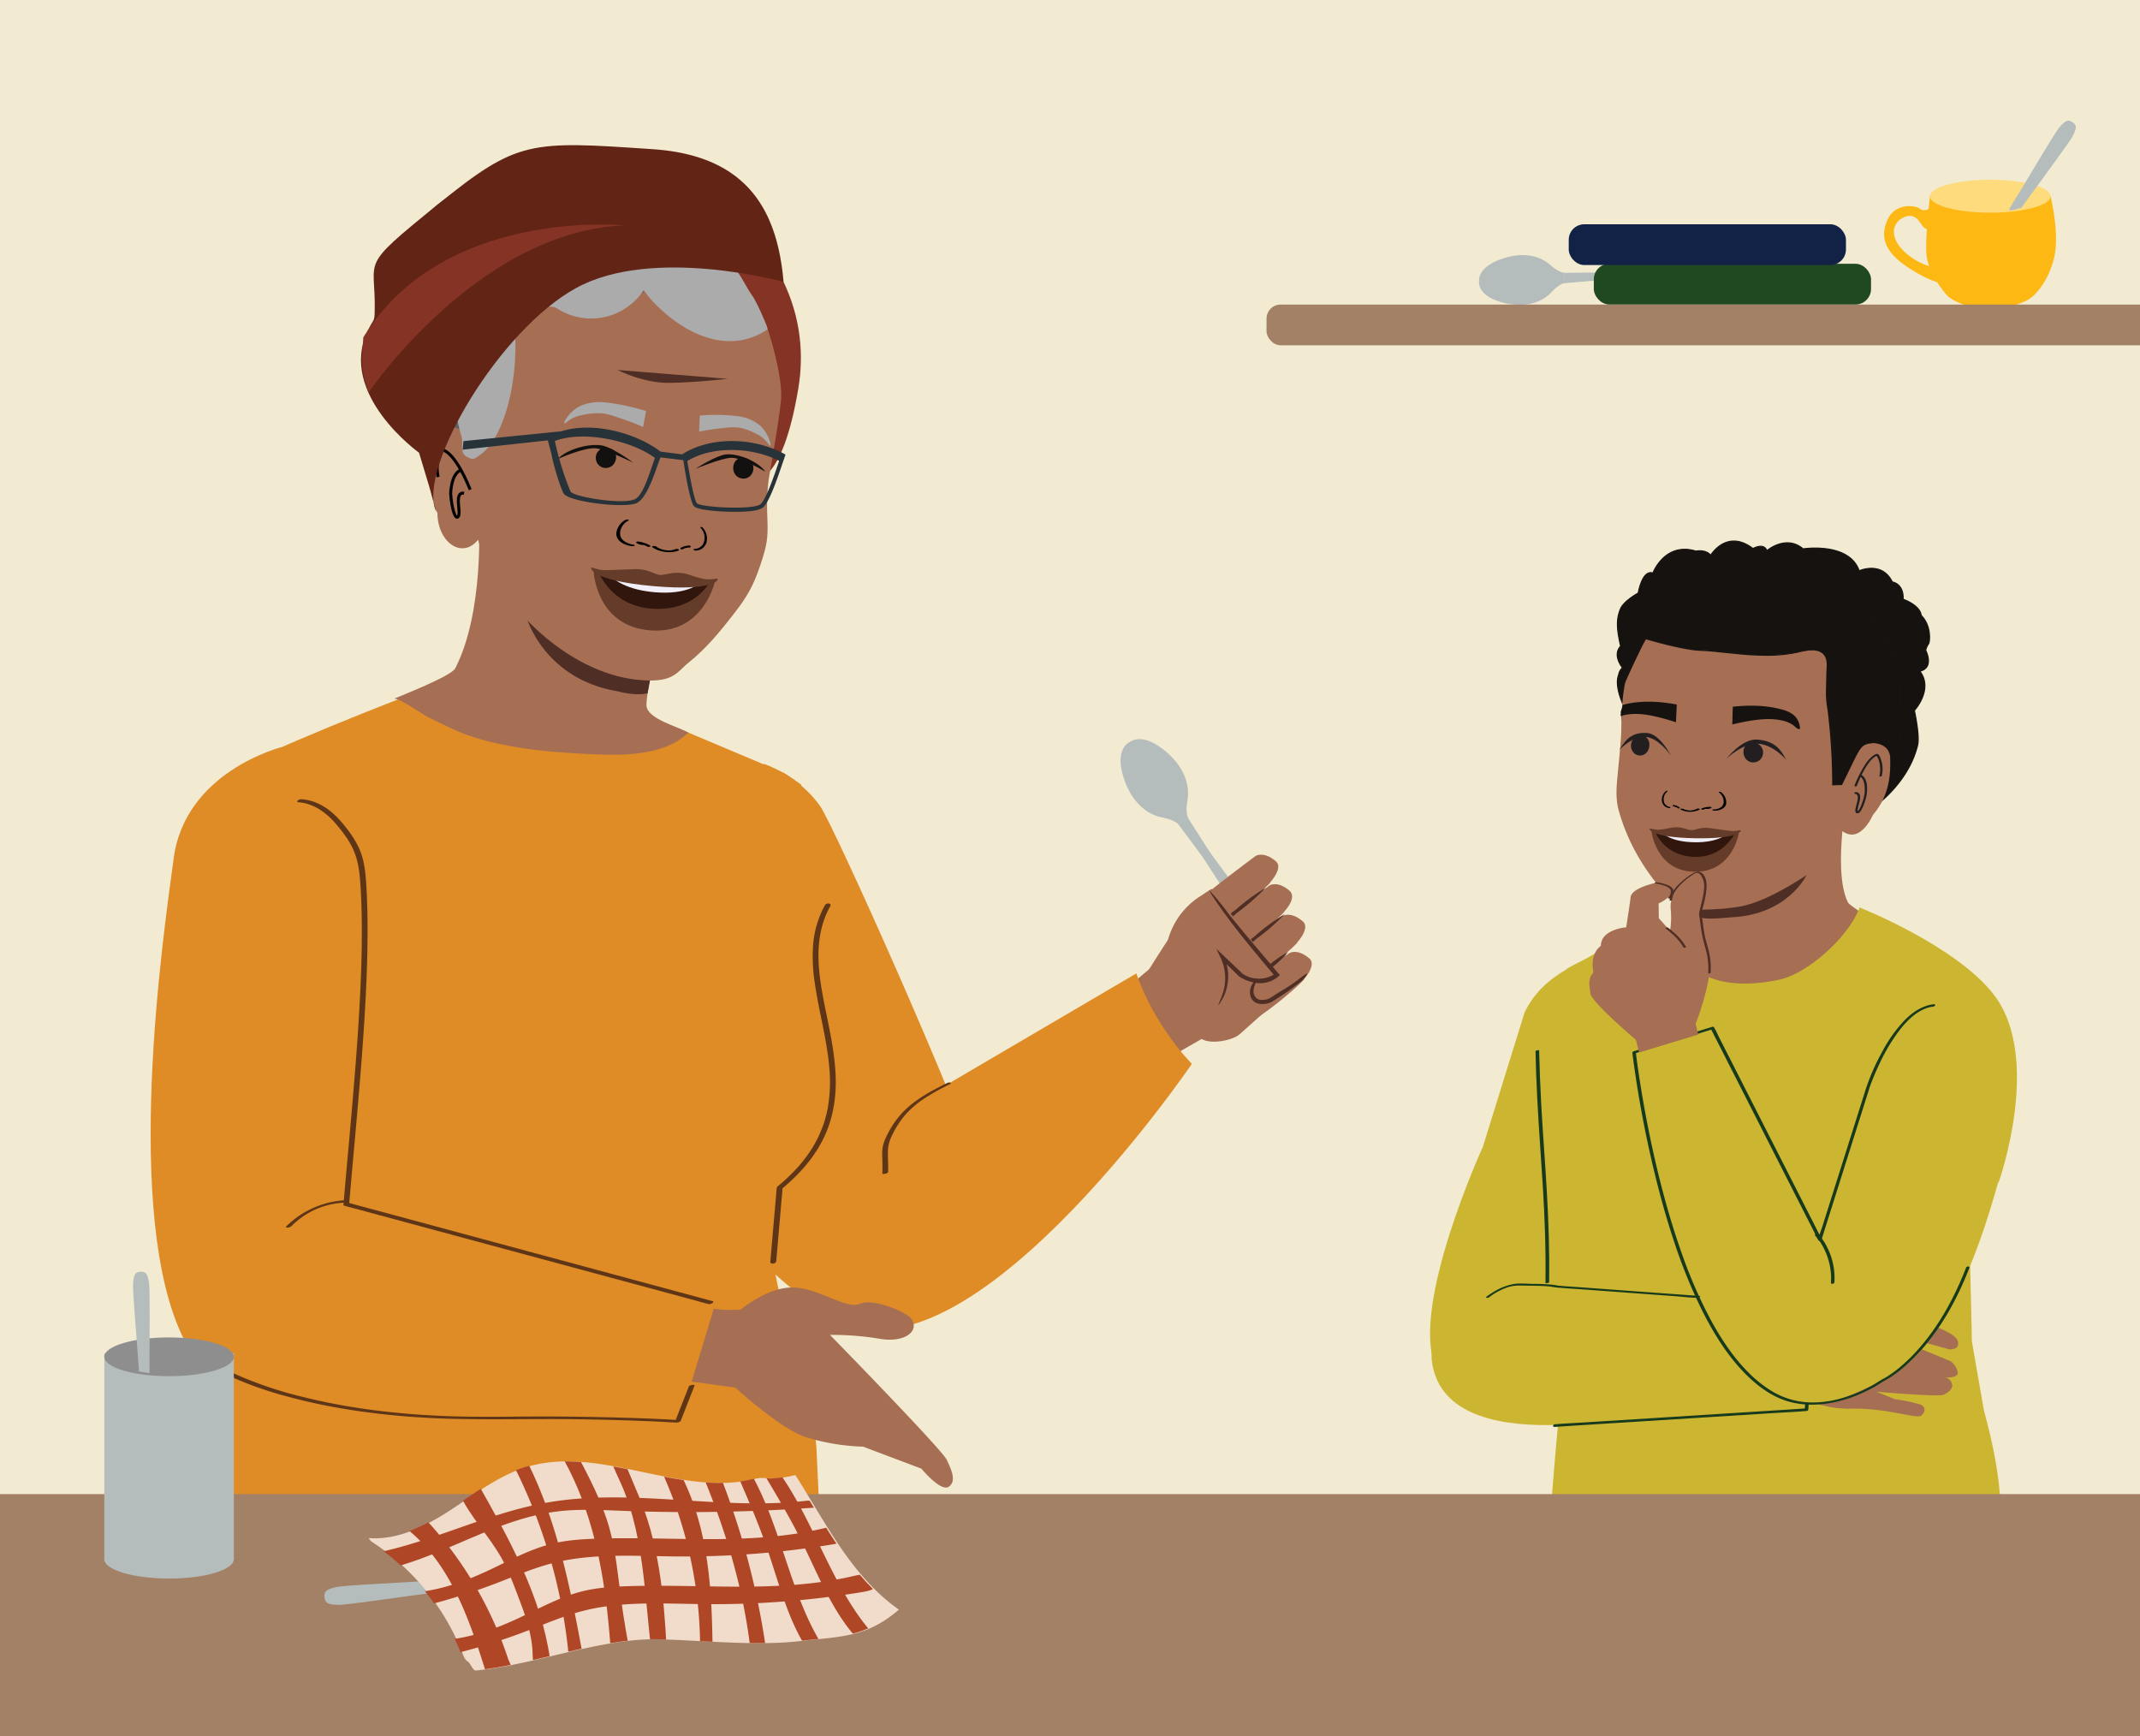 <svg xmlns="http://www.w3.org/2000/svg" xmlns:xlink="http://www.w3.org/1999/xlink" viewBox="0 0 1303.15 1057.31"><defs><style>.cls-1,.cls-19,.cls-28{fill:none;}.cls-2{isolation:isolate;}.cls-3{fill:#f2ebd1;}.cls-4{fill:#b4bdbc;}.cls-5{fill:#a66f54;}.cls-6{fill:#4f2e25;}.cls-7{fill:#a66e53;}.cls-8,.cls-9{fill:#151210;}.cls-8{stroke:#161311;stroke-width:0.65px;}.cls-19,.cls-28,.cls-8{stroke-miterlimit:10;}.cls-10{fill:#161311;}.cls-11{fill:#231f20;}.cls-12{fill:#010101;}.cls-13{fill:#653c29;}.cls-14{fill:#31160e;}.cls-15{fill:#f1eef7;}.cls-16{fill:#ccb631;}.cls-17{fill:#513835;}.cls-18{fill:#745245;}.cls-19{stroke:#a38166;stroke-width:1.11px;}.cls-20{fill:#020e2a;}.cls-21{fill:#183a1c;}.cls-22{fill:#df8c26;}.cls-23{fill:#a38166;}.cls-24{fill:#5e5f5f;}.cls-25{fill:#853324;}.cls-26{fill:#13110f;}.cls-27{fill:#ababab;}.cls-28{stroke:#010101;stroke-width:1.82px;}.cls-29{fill:#273339;}.cls-30{fill:#622515;}.cls-31{fill:#5e3617;}.cls-32{fill:#fdb813;}.cls-33{fill:#fedb7c;}.cls-34{fill:#f1dbca;}.cls-35{clip-path:url(#clip-path);}.cls-36{fill:#cfcfcf;mix-blend-mode:multiply;opacity:0.27;}.cls-37{fill:#af4625;}.cls-38{fill:#204922;}.cls-39{fill:#122146;}.cls-40{fill:#8e8e8e;}</style><clipPath id="clip-path"><path class="cls-1" d="M225,938.53a143.36,143.36,0,0,1,55.8,68.45c.69,1.79,1.46,3.73,3.1,4.73s3.12,5.67,4.94,5.5c35.43-3.31,76.26-19.92,111.83-19,26.18.69,58.93,4.12,84.95,1.16s40.95-2.2,60.86-19.22c-28.47-20-43.94-51.68-62.51-81.12-1.12-1.77,0,0-13,1.2-4,.37-7.72-.85-11.57.15-45.58,11.79-94.52-20.74-139.57-7.09-17.1,5.18-31.52,16.51-46.48,26.27s-32,18.37-49.8,17"/></clipPath></defs><g class="cls-2"><g id="Layer_10" data-name="Layer 10"><polyline class="cls-3" points="1344.37 1070.12 1344.37 -18.58 -26.21 -18.58 -26.21 1070.12"/><path class="cls-4" d="M684,472.85c-5-16.41,3-20.5,3.53-20.74s7.08-6.42,20.65,4.08c14,10.83,16.38,23.13,14.91,31.11s.56,10.94.56,10.94l-2.91,2,0,0-2.91,2s-2-2.95-10-4.42S689.16,489.79,684,472.85Z"/><path class="cls-4" d="M730.81,519.76c-7.25-9.82-13.08-17.58-13.08-17.58l2.89-2,0,0,2.89-2s5.18,8.21,11.78,18.49S786,583.82,789,589.6s3.17,7.68.09,9.82h0l0,0h0c-3.1,2.11-4.84,1.26-9.14-3.59S738.07,529.59,730.81,519.76Z"/><path class="cls-5" d="M731,632l-31.52-41.32s25.37-41,30.67-43.47L797.21,592l-42.36,37.82C750.2,633.92,735.41,636.39,731,632Z"/><path class="cls-5" d="M794.14,596.17a3.69,3.69,0,0,1-.95,1.25c-5.15,5.52-30.33,26.63-34,24.5s-9.49-12.5-6.73-15.94S785,580.44,785,580.44s5-3.19,12.41,3.29C801.82,587.67,794.14,596.17,794.14,596.17Z"/><path class="cls-5" d="M790.21,573.55a4,4,0,0,1-.94,1.25c-5.16,5.52-30.33,26.64-34,24.5s-9.55-12.52-6.73-15.94S781,557.82,781,557.82s4.92-3.21,12.37,3.28C797.94,565.08,790.21,573.55,790.21,573.55Z"/><path class="cls-5" d="M782.11,555a3.9,3.9,0,0,1-1,1.25c-5.15,5.52-30.3,26.59-34,24.5s-9.48-12.55-6.72-16S773,539.21,773,539.21s4.91-3.2,12.37,3.28C790,546.9,782.11,555,782.11,555Z"/><path class="cls-5" d="M773.72,537a3.85,3.85,0,0,1-.94,1.25c-5.16,5.51-30.33,26.63-34,24.49s-9.48-12.55-6.73-15.94,32.52-25.54,32.52-25.54,4.92-3.21,12.39,3.23C781.52,528.49,773.72,537,773.72,537Z"/><path class="cls-6" d="M763.72,597.22a14.15,14.15,0,0,0,.12-2.06,61.81,61.81,0,0,1,7.4-6.1,63.76,63.76,0,0,1,13.1-9.32,61.16,61.16,0,0,1-11.64,10.74A64,64,0,0,1,763.72,597.22Z"/><path class="cls-6" d="M746.86,585a120.44,120.44,0,0,0,18.38-13.44,122.19,122.19,0,0,0,17.16-15,125.39,125.39,0,0,0-18.47,13.69A132.84,132.84,0,0,0,746.86,585Z"/><path class="cls-6" d="M735.24,569.08a130.71,130.71,0,0,0,18.4-13.49,132.76,132.76,0,0,0,17.17-15.05,122.86,122.86,0,0,0-18.4,13.5A117,117,0,0,0,735.24,569.08Z"/><path class="cls-5" d="M704.79,601l5.91-26.5a45.85,45.85,0,0,1,19.43-28.26l7.59-5,39.82,51.18S756.45,603.2,748.1,587l-.22,25.17Z"/><path class="cls-6" d="M741.82,611.85a81.07,81.07,0,0,0,3-7.65,29.24,29.24,0,0,0-1.51-20.93l-2.63-5.52,4.44,4.22,11.4,10.79-.24-.09a17.71,17.71,0,0,0,19,1,10.27,10.27,0,0,0,1.23-1l-.06,1.83c-11.82-14-22.34-26.73-29.38-36.4-3.67-4.88-6.27-8.76-8.13-11.57a19.83,19.83,0,0,1-2.54-4.48,182.08,182.08,0,0,1,12.14,14.89c7.5,9.36,18.11,21.85,30,35.86l.8.93-.9.88a14.06,14.06,0,0,1-1.62,1.26,17.5,17.5,0,0,1-11.5,2.72,25.13,25.13,0,0,1-10.3-3.69l-.25-.09L743.5,583.72l1.8-1.3a29.38,29.38,0,0,1,.74,22.31,24,24,0,0,1-2.88,5.58C742.7,611.19,742.06,612,741.82,611.85Z"/><path class="cls-6" d="M765.6,596.51c.48.2-1.92,2.44-2.24,6.79a5.21,5.21,0,0,0,3.15,5.34,10,10,0,0,0,8.35-1.85c5.93-3.81,11.57-7,15-9.72s6-4.51,6.27-4.23a16,16,0,0,1-5.06,5.72,143.93,143.93,0,0,1-15,10.46,12,12,0,0,1-10.66,1.88,6.58,6.58,0,0,1-3.67-3.58,7.75,7.75,0,0,1-.49-4.28,10.35,10.35,0,0,1,2.44-5.31C764.87,596.79,765.47,596.41,765.6,596.51Z"/><polygon class="cls-5" points="742.46 626.49 716.52 641.4 685.69 602.06 713.38 578.73 742.46 626.49"/><path class="cls-4" d="M914.71,184.15c-14.77-4-14.1-11.94-14.05-12.43s-1.52-8.38,12.8-13.72c14.79-5.51,25.23-1.52,30.58,3.34s8.55,4.72,8.55,4.72l.15,3.15v0l.15,3.15s-3.2.15-8.07,5.51S930,188.23,914.71,184.15Z"/><path class="cls-4" d="M972.25,170.78c-10.85.87-19.47,1.63-19.47,1.63l-.15-3.12v0l-.15-3.13s8.65-.06,19.54-.22,74.69-6.75,80.48-6.32,7.31,1.2,7.49,4.54h0v0h0c.14,3.34-1.32,4.26-7,5.24S983.11,169.91,972.25,170.78Z"/></g><g id="Layer_11" data-name="Layer 11"><path class="cls-7" d="M1130.06,456.06s-16.56,70-4.77,93.43c2,4,55.77,35.15,55.77,35.15l-139,35.67-58.53-35.67s51.66-20.95,53.14-26,.52-39.5.52-39.5"/><path class="cls-8" d="M986.86,393.5h0c-2.2-10-2.93-16.13,0-22.89,2.1-4.78,10.72-9.49,10.72-9.49s2.43-14.46,8.94-12.18c0,0,7.22-19.13,26.21-13.36,0,0,5.9-1.24,9,2.52,0,0,9.71-16.32,25.75-4.07,0,0,6.53-3.83,8.47,1.3,0,0,11.51-10,22.08-1.11,0,0,28-4.33,34.11,13.36,0,0,13.76-6.27,20.19,6.8,0,0,7,.85,6.59,10.52,0,0,10.29,3.49,11,9.87,0,0,5.8,5,5,15.11-.24,2.89-1.17,2.08-2.27,6,5.27,11.78-3.56,12.8-3.56,12.8,8.48,11.08-3.31,23.95-3.31,23.95s3.31,15.25,2,20.94c-5.58,23.66-26.91,38.06-26.91,38.06s5.88-50.45,7.17-62.81-7.94-34.38-11.09-39.19-27.53,2.63-64.33,1.21-43.93-8.29-48.35-7.29c-9.2,2.08-18.14,34-18.27,43.76s-3.86,28-3.86,28-19.21-9.1-13.31-25.26c0,0-6-12-3.17-19.06A7.27,7.27,0,0,1,988,406.6S981.64,399.05,986.86,393.5Z"/><path class="cls-7" d="M1104.74,522c-15.19,16.37-37.62,27.13-58.49,31-20.47,3.77-27.2-3.13-30-6.19C1001,529.92,991.18,513,985.7,493.47c-1.48-5.28-1.54-11-1.08-16.76.7-8.7,2.67-25.37,2.7-33.69.08-21.21,2.8-40.39,14.81-58,25-36.64,83-34.78,104.28-24.15,24.91,12.44,35.79,36.94,36.84,62.79a69.75,69.75,0,0,1-2.91,23.54,75.66,75.66,0,0,0-9.53,12.61"/><path class="cls-9" d="M1002.06,388.61s-1.72,1.5-13.23,27.1c2.86-8.16,4.54-20.46,11.72-31.79,25.06-39.56,101.27-32.66,122.57-21.21,24.89,13.4,33.71,39.44,34.74,67.33.42,11.33.76,18.56-2.79,27.87-.16.12-2.18,2.17-2.18,2.17s-22.85,3.93-30.64,17.6l-5.55.19s.09-27.37-3.88-53.38c0,0,.21-14.21.49-18.48.86-13.14-11-10.62-19.2-8.69-5.11,1.19-16.12,1.78-21.36,1.57-13.38-.54-30.27-2.89-36.55-3C1027.37,395.83,1002.06,388.61,1002.06,388.61Z"/><path class="cls-10" d="M1001.23,388.71a7.48,7.48,0,0,0-1.3,2c-2.08,3.71-3.89,7.58-5.71,11.42-2.15,4.55-4.23,9.14-6.3,13.73l1.83-.35c1.73-5,2.84-10.22,4.41-15.29a67.19,67.19,0,0,1,7.74-17.19,53.84,53.84,0,0,1,17.26-16.25c14.43-8.71,31.74-11.89,48.37-12.55,14.9-.58,30.3.65,44.66,4.85a54.81,54.81,0,0,1,18,9A61.65,61.65,0,0,1,1148.87,392a95.2,95.2,0,0,1,7.53,30.2c.56,5.82.77,11.69.78,17.53a51.36,51.36,0,0,1-2.34,16.48,7,7,0,0,1-.72,1.93,6.34,6.34,0,0,1-.69.68l-1.38,1.38,1-.39a62.74,62.74,0,0,0-8.81,2.31,53.54,53.54,0,0,0-15.85,8,26.88,26.88,0,0,0-7.07,7.8l1.52-.52-5.55.19.32.1a374.43,374.43,0,0,0-2-38.62q-.4-4-.9-7.93c-.29-2.26-.84-4.58-1-6.85-.09-1.88.06-3.8.1-5.68.06-3.13.13-6.26.23-9.39.1-2.82.56-5.79-.33-8.53-1.74-5.39-7.86-5.57-12.58-4.95-2.84.37-5.58,1.15-8.38,1.65a86.46,86.46,0,0,1-11.58,1.12c-8.44.4-16.86-.41-25.26-1.22-6.75-.65-13.48-1.24-20.25-1.68-6-.39-11.91-1.91-17.69-3.3-4.82-1.15-9.62-2.41-14.4-3.74l-.78-.22c-.4-.12-2,.54-1.54.67,9.55,2.72,19.29,5.36,29.12,6.83a67.87,67.87,0,0,0,6.82.55c3.48.18,6.94.56,10.4.9,8.6.85,17.26,1.92,25.91,2a88.91,88.91,0,0,0,21.1-1.82c4.6-1.07,11.49-3,15.44.7,2.27,2.11,2.45,5.46,2.28,8.34s-.21,5.53-.28,8.29-.12,5.6-.16,8.4a64.82,64.82,0,0,0,1,9.09,381.21,381.21,0,0,1,2.84,45.06v.79c0,.09.29.09.32.09l5-.17a3.08,3.08,0,0,0,2-.5,9.19,9.19,0,0,0,1-1.54c.38-.56.8-1.11,1.23-1.64,3.55-4.31,8.48-7.35,13.52-9.61a65.36,65.36,0,0,1,11.72-3.93c.7-.16,1.4-.28,2.1-.44a2.73,2.73,0,0,0,1.57-.93,7.79,7.79,0,0,0,1.88-2.1c2.66-6.28,3-13.42,2.89-20.14a169.25,169.25,0,0,0-1.46-21.34c-1.83-12.68-5.82-25.29-13.37-35.78-6.22-8.64-14.93-16-24.93-19.81a102.21,102.21,0,0,0-23.35-5.47,159.23,159.23,0,0,0-30.32-1.08,125,125,0,0,0-31,5.55c-9.51,3.08-18.71,7.67-26.16,14.41a51.25,51.25,0,0,0-9.77,12c-3.91,6.67-6.19,14-8.2,21.46-.79,2.93-1.55,5.88-2.55,8.75-.09.27,1.64.06,1.83-.35,3-6.79,6.12-13.56,9.44-20.22a59.57,59.57,0,0,1,3.43-6.4c.08-.11.43-.53.28-.4.31-.28-.29-.24-.43-.24A2.16,2.16,0,0,0,1001.23,388.71Z"/><path class="cls-7" d="M1118.05,502.33c13.13,16.11,22.39-6,22.39-6,10.6-12.3,10.81-25.6,10.59-34.7s-10.23-9.13-10.23-9.13c-8.51.79-7.33,1.81-19.25,25.79"/><path class="cls-11" d="M1130.71,478.48c2-4.93,4.26-9.94,7.51-14.19a13.17,13.17,0,0,1,4.4-4c.25-.11,0,0,.17-.06l.24-.07c.19-.11-.14,0,0,0l-.59-.22a8.8,8.8,0,0,1,1.64,3,18.26,18.26,0,0,1,.41,9.48c-.14.73,1.3.57,1.43-.09a18,18,0,0,0-1-11.16c-.4-.84-1-2.31-2.09-2.09a6.22,6.22,0,0,0-2.36,1.2,20.45,20.45,0,0,0-4.35,4.79,68.14,68.14,0,0,0-6.77,13.22c-.31.76,1.1.8,1.35.19Z"/><path class="cls-11" d="M1129.55,483.38c5,.4-2.67,12,1.61,11.84,1.09,0,1.81-1.13,2.3-2a27.41,27.41,0,0,0,2.31-5.64,22,22,0,0,0,1.2-7.17c0-3-.51-6.79-3.35-8.45-.51-.3-1.75.4-1.09.79,2.39,1.4,2.89,4.61,3,7.14a18.09,18.09,0,0,1-.47,5.34,41,41,0,0,1-2.11,6.19,14,14,0,0,1-1.06,2c-.14.21-.34.39-.47.6,0,0-.18.14-.19.17s.23,0,.24-.05-.19-.36-.21-.45a1.76,1.76,0,0,1,0-.61,7.75,7.75,0,0,1,.25-1.66c.28-1.24.66-2.46.93-3.7.52-2.29.67-5.15-2.34-5.39-.67-.05-1.45.92-.5,1Z"/><path class="cls-11" d="M1065,452.34c2.53-1.12,5.33.15,6.85,1.67a6.27,6.27,0,0,1,1.68,3,6.37,6.37,0,0,1-1.86,5.72,5.94,5.94,0,0,1-6.88.78c-2.91-1.58-3.66-5.24-2.76-7.82a5.86,5.86,0,0,1,3-3.36"/><path class="cls-11" d="M1051.36,462s9.35-12.19,18.48-11.64c12.86.78,15.43,8.45,18,12.5,0,0-7.79-9.63-17.74-10C1061.06,452.52,1051.36,462,1051.36,462Z"/><path class="cls-11" d="M1001.9,448.5c-2.21-1.42-4.95-.48-6.53.84a6.3,6.3,0,0,0-1.91,2.79,6.73,6.73,0,0,0,1.07,5.9,5.29,5.29,0,0,0,6.28,1.59c2.88-1.23,4-4.77,3.46-7.44a5.83,5.83,0,0,0-2.37-3.68"/><path class="cls-11" d="M1017.44,460s-6.66-13.18-14.56-13.67c-11.11-.69-14.17,6.63-16.81,10.36,0,0,7.75-8.68,16.32-7.9C1010.17,449.46,1017.44,460,1017.44,460Z"/><path class="cls-12" d="M1025,492.57a9.21,9.21,0,0,0,8.45-.12c.54-.3,2.3.1,1.53.53a12.94,12.94,0,0,1-11.48,0c-.3-.17-.24-.4.15-.51a2,2,0,0,1,1.35.13"/><path class="cls-12" d="M1036.08,492.35a14.89,14.89,0,0,1,5.25-1.05,1.19,1.19,0,0,1,.79.3c.14.14.17.32,0,.42a5.66,5.66,0,0,1-2.88.52,1.09,1.09,0,0,1-.86-.39c-.15-.25.15-.39.39-.38a4.38,4.38,0,0,0,2.32-.42l.76.72a13.4,13.4,0,0,0-4.7.95,1.12,1.12,0,0,1-.94-.15c-.19-.12-.38-.4-.09-.52"/><path class="cls-12" d="M1043.19,492.92c2.1.05,4.61-.74,5.71-2.28,1.67-2.31.4-6.4-2.14-8.05-.28-.18-.12-.39.17-.44a1.71,1.71,0,0,1,1.11.29,7.74,7.74,0,0,1,3.1,7.08c-.42,2.08-2.49,3.45-5,3.93a11.45,11.45,0,0,1-2.34.21c-.32,0-.89-.13-1-.39s.15-.36.45-.35"/><path class="cls-12" d="M1021.24,491.31a.28.28,0,0,0-.25-.41,2.48,2.48,0,0,1-1.6-.61l-.58.65a7.32,7.32,0,0,1,3.22,1.34.59.59,0,0,0,.68-.07c.14-.11.3-.37.1-.51"/><path class="cls-12" d="M1022.81,491.7a8.07,8.07,0,0,0-3.61-1.48.67.67,0,0,0-.58.22.29.29,0,0,0,0,.43"/><path class="cls-12" d="M1016.87,491.38a4.31,4.31,0,0,1-3.52-2.73,6.19,6.19,0,0,1,1.95-6.67.25.25,0,0,0-.08-.45.83.83,0,0,0-.74.2,6.92,6.92,0,0,0-2.49,5.62,4.85,4.85,0,0,0,3,4.32,4.7,4.7,0,0,0,1.5.4.74.74,0,0,0,.69-.3c.12-.25-.07-.37-.26-.39"/><path class="cls-9" d="M1055.19,430.33c-.06,2-.13,4.09-.19,6.14,0,1.57-.09,3.13-.13,4.69,4.64-1.17,8.6-1.89,11.59-2.36,5.93-.92,12.09-1.41,18-.22a19.12,19.12,0,0,1,7.65,3.1c.73.53,2.68,2.75,3.83,2.23.46-.21-.2-2.75-.27-3-1.38-5.13-5.33-7.38-10.21-8.75-9.94-2.8-20-2.87-30.29-1.82"/><path class="cls-9" d="M987,433.12a16.31,16.31,0,0,0,1.09-3.77,26.34,26.34,0,0,1,3.12-.85c10-2,19.89-1.32,29.86.51q-.13,3.06-.28,6.14c-.07,1.56-.15,3.13-.23,4.68-4.46-1.51-8.29-2.54-11.19-3.23-5.75-1.38-11.76-2.34-17.67-1.6a21.87,21.87,0,0,0-4.82,1.11Z"/><path class="cls-6" d="M1035.59,554s11.69-.26,17.63-1.09,17.4-.76,46.87-20c0,0-11.46,24.24-45.91,25.67,0,0-14,1.55-18,.25Z"/><path class="cls-13" d="M1032.27,507.71c10.16.19,26.66-.71,26.66-.71s-3.6,24.26-27.17,23.84S1005.65,506,1005.65,506,1022.1,507.52,1032.27,507.71Z"/><path class="cls-14" d="M1032.17,507.71c4.83.09,24.33-.37,24.33-.37s-6.8,14.77-24.28,14.45c-19-.35-24.17-15.18-24.17-15.18Z"/><path class="cls-15" d="M1032,508.43c4.83.09,19.55-.46,19.55-.46s-5.39,5.19-19.89,4.92-19-5.48-19-5.48Z"/><path class="cls-13" d="M1004.61,504.53c.52-.12,3.31.86,5.72.7,4-.27,6.53-1.27,9.43-1.44,5-.29,8.06,1.71,10.21,1.75s5.33-1.85,10.27-1.38c2.9.27,10,1.46,14,1.87,2.39.25,5.22-.63,5.73-.49.71.19-.76,5.39-27.81,4.9S1003.89,504.69,1004.61,504.53Z"/><path class="cls-6" d="M979.07,720.63a126.93,126.93,0,0,1-19.37,6.93,128.28,128.28,0,0,1-19.84,5.35A125.57,125.57,0,0,1,959.2,726,127.79,127.79,0,0,1,979.07,720.63Z"/><path class="cls-6" d="M974.53,712.11c.08.45-8.67,2.41-19.26,5.54s-19.06,6.12-19.23,5.67a80.19,80.19,0,0,1,18.74-7.3A77.91,77.91,0,0,1,974.53,712.11Z"/><path class="cls-6" d="M896.6,715.57s8.45,14.69-8.56,37.61C888,753.18,910.6,730.77,896.6,715.57Z"/><g id="freepik--Character--inject-2"><path class="cls-16" d="M997.6,967.13c11,1.22,22,3.17,33,4.76,34.79,5,70.24,2.27,105.27,2.78,23.4.33,48.06,1.6,70.9-4.31,25.21-38.2,1.6-107.54,1-113.4l-7-40.19s-4.26-227-12.39-231.24-30.57-15.25-30.57-15.25l-25.38-17.69c-6.42,17.39-31.1,40.3-49.42,44.09-9.8,2-20.16,3-30.13,1.61a50.17,50.17,0,0,1-27.54-12.94c-5.28-5-6.46-10.91-3.78-18.65-6.64,1.15-14.33,4.43-25.51,6.43C977.22,576.5,954,590,954,590l7.12,41.11s-4.22,54-6.65,115.22c-1.36,34.43.37,57.1-3.92,101.95-6.31,66.06-7.92,93.64-6.28,97.61,4.52,11,16.18,15.31,39.27,18.25C985.94,964.47,990.86,965.52,997.6,967.13Z"/></g><path class="cls-17" d="M1052.08,721.06a.5.5,0,0,0-.21,0c-.07.26-.22.51,0,.78Z"/><path class="cls-18" d="M992.18,703h.29l-.25-.18A.15.15,0,0,0,992.18,703Z"/><path class="cls-18" d="M1030.64,714.57l-.23-.22-.1.13Z"/><path class="cls-18" d="M993,703.16l.36.11A.25.25,0,0,0,993,703.16Z"/><path class="cls-18" d="M1051.23,720.83a.21.21,0,0,0-.31-.1Z"/><line class="cls-19" x1="1197.38" y1="641.31" x2="1170.03" y2="670.26"/><path class="cls-20" d="M943.89,636.59c-1.74,24.46-1.33,49-.55,73.54.74,23.3,2,46.6,2.4,69.91.15,10.05.17,20.14-.67,30.16-.07.81,2.14.38,2.2-.31.73-8.72.8-17.5.73-26.25-.1-10.82-.47-21.65-.88-32.46-.94-24.66-2.11-49.32-2.21-74,0-13.63.22-27.28,1.19-40.88,0-.82-2.16-.38-2.21.3Z"/><path class="cls-16" d="M873.84,831.32c3.2,14.2,39.06-19.43,38.27-4.56C952.91,834,969,758.59,976.52,740l.23-6.5c1.75-17.15,2.8-34.37,3.28-51.61,1-36.6,1.52-69.93,0-106.5l-17,10.09c-10.91,5.4-26.41,13.55-34.66,31.1L903,698.33s-43.82,95.6-29.17,133"/><path class="cls-7" d="M1192.18,835.92c.3,3.31-7.91,3-7.91,3a4.8,4.8,0,0,1,4.27,3.34c1.14,3.33-1.83,5.44-4.87,7s-41-1.8-41-1.8l11.18,4.57a101.41,101.41,0,0,1,15.9,3.33c3,1.53,2.74,4.84,0,6.77s-21.58-4.93-42.8-4.33-41.28-12.12-41.28-12.12l12.58-38.56a184.64,184.64,0,0,1,17.79-8.21,136.51,136.51,0,0,1,26.69-8.47,164.1,164.1,0,0,0,21.55-7,9.86,9.86,0,0,1,1.54,10c-2.14,6.37-22.76,9.38-22.76,9.38l26.69,1.83s20.92,6.26,22.46,12-5.32,5-5.32,5l-17.17-4.78-19.65.78,20.56,4.15s15.9,6.49,17.13,7.09A10.48,10.48,0,0,1,1192.18,835.92Z"/><path class="cls-16" d="M943.78,787.75l.36,2.5,94.13,14.26-12,1.35-16.86,53.2s-131.38,33.85-137.63-31.69C870.11,757.89,919.5,789.79,943.78,787.75Z"/><path class="cls-21" d="M906.84,789.9a39.84,39.84,0,0,1,11.67-6.16c4-1.24,8-.89,12.08-.83s8.11.06,12.15.38c1.86.15,3.68.58,5.52.75,4.89.45,9.79.72,14.68,1.07l28.18,2.07,28,2.05c4.84.36,9.74,1,14.6,1.07l.21,0c.78,0,2.21-1.06.81-1.16l-12.36-.91-27.73-2-29-2.13c-5.43-.4-10.87-.7-16.29-1.19-1.12-.1-2.2-.38-3.32-.52a115.62,115.62,0,0,0-12.2-.6c-3.91,0-8-.55-11.9.07a35,35,0,0,0-11.58,4.34,54.86,54.86,0,0,0-5.18,3.39c-.39.29-.16.6.2.72a1.85,1.85,0,0,0,1.47-.4Z"/><path class="cls-16" d="M998.52,650.78S1017.65,812.51,1083,850.3c20.47,11.84,41.29.76,64-10,49-23.17,69.37-122.68,75.48-140l-76.73-34.68L1105.3,759.5l-58.58-124.24Z"/><path class="cls-16" d="M1132.37,552.59s59,23.27,81.94,53.32c29.57,38.73,2.81,113.93,2.81,113.93s-66.08-2.7-96.29-19.13Z"/><path class="cls-21" d="M1105.33,752.36a32.66,32.66,0,0,1,5.24,7.72,40.43,40.43,0,0,1,4.39,21.07c-.06,1,2,.64,2.1-.2a41.27,41.27,0,0,0-4.4-21.42,33.72,33.72,0,0,0-5.41-8c-.59-.6-2.57.2-1.92.88Z"/><path class="cls-21" d="M946.66,868.91l15.25-1,36.61-2.31,44.3-2.79,38.29-2.41c6.19-.39,12.41-.62,18.59-1.17l.26,0c.47,0,1.15-.35,1.19-.89l.26-3.26c.09-1.14-2.12-.86-2.2.15l-.26,3.26,1.19-.89-15.25,1-36.61,2.3-44.3,2.8-38.29,2.41c-6.19.39-12.41.62-18.59,1.17h-.26c-1.24.08-1.65,1.73-.18,1.64Z"/><path class="cls-21" d="M1197.26,771.88c-7.07,18.17-16.54,35.71-29.62,50.28a100.7,100.7,0,0,1-12.54,11.89c-1.48,1.15-3,2.26-4.55,3.3-.58.38-1.16.76-1.75,1.12l-.7.42-.14.08-.28.16c-.39.22-.8.41-1.19.63-2.23,1.24-4.31,2.73-6.54,4-2.57,1.42-5.19,2.73-7.88,3.89-9.91,4.32-20.84,6.94-31.7,6.24a47.65,47.65,0,0,1-22.75-7.61,76,76,0,0,1-13.2-10.8c-9.05-9.16-16.26-20.05-22.41-31.31a281.45,281.45,0,0,1-17.35-39.4c-4.92-13.66-9.08-27.58-12.73-41.63-3.29-12.66-6.15-25.42-8.66-38.25q-2.85-14.54-5.08-29.19c-.73-4.8-1.42-9.61-2-14.44,0-.21-.05-.43-.07-.64l-.86.94,16.1-5,25.68-8,5.91-1.85-1.14-.22,6.53,12.84L1064,670.09l18.89,37.16,16.33,32.11,5.41,10.63a44.89,44.89,0,0,0,2.53,5,2.39,2.39,0,0,1,.12.22c.39.78,1.82,0,2-.54l6.32-20,12.64-40,9.43-29.83.75-2.35c.1-.33-.08.23,0-.06s.26-.77.4-1.15c1.69-4.66,3.64-9.24,5.78-13.72A111.19,111.19,0,0,1,1156.21,628c4.33-5.69,9.69-11.36,16.53-13.94a19.17,19.17,0,0,1,4.61-1.12c1.12-.13,1.63-1.6.21-1.43-7.22.82-13.36,5.18-18.28,10.3a87.13,87.13,0,0,0-13.43,19.23,129.38,129.38,0,0,0-9.67,22.12L1128,689l-12.91,40.81-5.16,16.36c-.86,2.71-2,5.48-2.62,8.26a2.91,2.91,0,0,1-.12.39l2-.54-6.53-12.84L1087,710.64l-18.89-37.16-16.33-32.11-5.41-10.63a44.89,44.89,0,0,0-2.53-5,1.55,1.55,0,0,1-.12-.22c-.17-.34-.85-.31-1.13-.22l-16.1,5-25.68,8-5.91,1.84c-.43.14-.92.43-.86.95.38,3.4.86,6.8,1.35,10.19,1.27,8.91,2.75,17.8,4.38,26.65q3.47,18.72,8,37.23c3.44,14.12,7.38,28.13,12,41.91a317.44,317.44,0,0,0,16.61,40.7c6,11.92,12.89,23.5,21.64,33.61,8,9.19,17.9,17.8,29.64,21.61,9.8,3.18,20.43,2.89,30.4.65a83.29,83.29,0,0,0,16.11-5.45c2.61-1.19,5.17-2.49,7.66-3.91,1.91-1.09,3.72-2.35,5.61-3.45,1.58-.92,3.18-1.78,4.7-2.8a84.15,84.15,0,0,0,10.67-8.62c12.39-11.63,22-26.13,29.44-41.32,2.58-5.25,4.91-10.62,7-16.08.42-1.07-1.66-1-2-.19Z"/><path class="cls-7" d="M1032.58,623.44l1.56,6.55-36,10.88-2-7.69s-26.56-22.57-27.67-28.1c-.41-4.37-1.9-9,1.83-12.85C968,580,974.84,576,974.84,576c0-10.2,15.43-11.32,15.43-11.32s2-12.61,2.69-18.37,15.4-8.71,15.4-8.71a95.05,95.05,0,0,1,9.26,4.75c.35,4.45-7.61,7.78-7.61,7.78l.13,9,6.82,7.67a51.54,51.54,0,0,0,.39-13.53c-.54-9.79,6-16.19,11.47-20s7.37-.75,8.68,2-2.11,20.37-2.11,20.37a110.64,110.64,0,0,0,5,25.62C1044.49,593,1032.58,623.44,1032.58,623.44Z"/><path class="cls-6" d="M1014.28,565.36a51.92,51.92,0,0,1,4.26,3.57,31.64,31.64,0,0,1,6.63,8c.27.5,1.72,0,1.49-.4a32,32,0,0,0-6.63-8,52.68,52.68,0,0,0-4.36-3.68,1.05,1.05,0,0,0-1,0c-.13.06-.67.39-.4.6Z"/><path class="cls-6" d="M1041.67,592.23a42.06,42.06,0,0,0-1.29-13.77c-.81-3.23-1.84-6.38-2.44-9.66s-1-6.79-1.45-10.2a10.11,10.11,0,0,1-.19-3.63c1.45-5.15,2.9-10.63,2.92-16,0-2.62-.9-6.19-3.29-7.65-2-1.2-4.32,0-6,1.09a43.1,43.1,0,0,0-8,6.46c-2.48,2.57-4.94,5.75-5.21,9.45,0,.27,1.46.08,1.49-.4.24-3.3,2.36-6.18,4.52-8.53a41.84,41.84,0,0,1,7.09-6.06,17.68,17.68,0,0,1,2.46-1.52c1.52-.71,2.77.15,3.64,1.43a11.67,11.67,0,0,1,1.75,7.77c-.36,5-1.81,9.66-2.91,14.48a10.31,10.31,0,0,0,.24,3.4c.36,3.1.76,6.19,1.28,9.26.59,3.48,1.61,6.81,2.49,10.21a42.5,42.5,0,0,1,1.42,14.28c0,.26,1.45.08,1.49-.4Z"/><path class="cls-6" d="M1016.72,546.92a4,4,0,0,0,1.76-2.13c.5-1.27.8-2.93-.15-4a8,8,0,0,0-3.24-2,28.86,28.86,0,0,0-4-1.14c-.75-.16-1.51-.31-2.28-.41a1.42,1.42,0,0,0-1.05.28c-.22.19-.19.41.12.45a29.19,29.19,0,0,1,5.23,1.21,10.53,10.53,0,0,1,3.28,1.6,2.93,2.93,0,0,1,.91,1.1,3.85,3.85,0,0,1,0,2.18,4.67,4.67,0,0,1-.95,2.07,2.7,2.7,0,0,1-.43.39c-.13.11.12-.07,0,0l0,0c-.21.1-.43.36-.15.51s.78,0,1.05-.16Z"/><path class="cls-21" d="M943.36,780.73c.24-18.68-.37-37.34-1.47-56-1-17.53-2.42-35-3.38-52.57-.6-10.85-1-21.7-1.26-32.56,0-.29-2.22,0-2.21.59.38,18.68,1.46,37.33,2.72,56,1.19,17.52,2.44,35,3,52.57q.56,16.29.35,32.57c0,.27,2.2,0,2.21-.59Z"/><path class="cls-22" d="M521.31,692.89,692,592.74s8.68,28.48,33.76,55.11c0,0-142.28,209.25-222.55,152.06Z"/><path class="cls-22" d="M497.27,883.84c-1-31.74-28.37-100.39-26.35-123.37,0,0,3.26-29.3,7.06-39.57,3.94-10.64,13.15-18.83,18.13-29,5.33-10.89,8.94-21.94,9.77-34,1-14.23.24-28.49-1.13-42.68-1.31-13.66-3-27.21-5.28-40.75-2.16-13.06-4.39-26.11-6.31-39.21-2.79-19-5.09-38.22-5.27-57.44-3.42-2.52-6.92-4.95-10.56-7.19L392,434.64l-2-18.15-88.43-15.28L249.82,423S156,459.06,141.69,470.13c-17.49,13.49,13.62,242.19,13.62,242.19S112,857,103,886.87s-.59,73.07-.59,73.07l75.83-9.1c20.78-22.94,82.59,7,113.55,9.1H491l9.67-12.51C500,945.59,497.33,885.8,497.27,883.84Z"/><rect class="cls-23" x="-26.21" y="909.81" width="1370.58" height="195.94"/><path class="cls-22" d="M499.57,491.09c7.67,11,81.84,175.21,103.74,240.49-4.2,1.85-18.75,24.87-22.63,27.29-9,5.63-13.85,10.82-22.4,17.16-10.64,7.9,12.79,9.63-.09,12.63-20.41,4.74-32.5,23.61-48.62,15.33-.33-.41-69.61-41.48-60.71-72.38,3.6-12.52,16.95-14.71,16.95-14.71l-.66-251.77S486.14,471.84,499.57,491.09Z"/><path class="cls-24" d="M250.93,178.51c6.9-10.1,17.79-17,29.52-14-.9-22.8,21-36.63,43.76-37.66,11.71,0,23.84,5.07,34.83,1,6.86-2.52,12-8,17.79-12.64,24.37-18.72,63.51,1.85,84.84,24s16.57,47.35,6.37,76.33C463.3,229,464.23,236.27,463,250.6c-1.2,13.52-8.94,38.74-8.85,52.15s21.26,27.06,7.75,28.36L314.31,316.3c-21.81,4.7-35.9-1.68-47.43-20.78-7.52-13-5.1-13.62-6.32-28.53-2.08-19.5-22.17-33.84-21.34-53.43C239.36,201.26,244.64,189.08,250.93,178.51Z"/><path class="cls-25" d="M232.63,178s50.49-26.12,116.3-20,98.56,45.85,110.54,74.52.25,59.22.25,59.22,16.5,4.17,26.4-55.12c14.43-86.43-74.51-136.87-95.74-136.22S260.15,81,232.63,178Z"/><path class="cls-7" d="M291.59,316.53S295,372.4,277.21,407c-2.47,4.82-34,17-37.35,18.52,2.4-1.11,17.93,9.73,20.35,10.91,9.09,4.46,17.76,9.05,27.45,12.19,20.09,6.51,41.28,8.85,62.27,10.07s52.84,3.72,69.19-12.58c-5.5-3.38-24.62-8.1-25.44-16.26-.64-6.35,9.26-52.84,9.26-52.84"/><path class="cls-6" d="M396.41,411.31a191,191,0,0,1-19.92-3.61c-7.59-2.05-20.53-1.46-55.71-31.34,0,0,10.62,37.07,55.2,44.56,0,0,10.84,3.13,18.38,1.22Z"/><path class="cls-7" d="M431.78,185c.15.13.31.25.48.38a5.8,5.8,0,0,1-.45-.8Zm18.77,5.25c.26.28.55.56.85.84l0-.35S450.58,189.86,450.55,190.27ZM316.06,372.16c16.54,19.51,43.12,38.47,71.19,41.67,22.72,2.59,24.56-4.25,32-10.29,11.27-9.17,18.82-18.49,27.49-29.6,8.32-10.67,12.12-17.4,16.37-30.19,4.4-13.24,4.62-16.79,4.1-30.36a134.28,134.28,0,0,1,.82-20.94c1-6.64,5.84-32.71,7.51-48.09S467.05,199,467.05,199c-.58-4.24-6.48-2.46-8.49-6l-1.82-.14a1.8,1.8,0,0,1,.78,1.74,14.38,14.38,0,0,1-6.12-3.49v.07c-2.82,1-5.45-.43-7.55-2.69,0,.41.35,1.28.81,1.32a9.13,9.13,0,0,1-7.07-3.07c0,.41.36,1.28.32,1.7a16.6,16.6,0,0,1-5.64-3c.37.58,10.74-.21,10.72.08-2.75.21.29,1.36-1.81-.9L439,182.85c-2.31.24-2.33,1.61-4-.2.42.46-.89-4.69-.92-4.27-2.73-.21-2-.34-4.14-1.77,0,.42-7.64,2.13-7.67,2.55-2.27-.18-1.84,2-3.52.14.42.45,1.78-1.62,2.2-1.17-2.76.2-3.92,1.87-6-.39.42.45-8.62-5.28-8.62-5.28-2.76.2-2.36,1.1-4.5-.75.84.91-12.51-1.76-12.12-.89-2.27-.18,3.68,8.66,2,7.27,0,.41-5.13-1.67-5.13-1.67-2.3.24.94,2.59-.74.78,0,.42.32,1.71.78,1.74-2.83,1-5.94,0-8.53-1.93.84.91,1.23,1.78,1.65,2.23-2.27-.18-4.12.1-6.26-1.75,0,.42.78,1.74,1.23,1.77a9,9,0,0,1-7.19-1.4c0,.41.81,1.32,1.22,1.77a6.46,6.46,0,0,1-5.38-1.26l1.23,1.77c-1.81-.14-3.24.59-5.9-.46,0,.41.84.9.81,1.32a17.13,17.13,0,0,1-4.51-.77c0,.41,1.27,1.35.81,1.32-1.82-.15-3.24.58-5.45-.43.42.45.81,1.32,1.24,1.77-1.82-.14-3.67.13-5.42-.84a3.09,3.09,0,0,0,.78,1.74c-1.82-.15-3.25.58-5.45-.43,0,.41.81,1.32,1.23,1.77-1.82-.14-3.67.13-5.45-.43,0,.42.84.91,1.26,1.36-1.81-.15-3.66.13-5.87-.88-.06.83.36,1.28.32,1.7-1.36-.11-2.23-.6-3.59-.7l-2.34.65c-7,7.84-30.34-.77-30.34-.77-15,10.14-.63,69.2-.81,77.15S291,273,291,273c-2-3.1-5.49,5.32-6.59,1.87-1.14-3,.07-6.7-1.07-9.72-3.56-7-12.8-5.63-18.12-1.85l-.94,1.3c-7.69,8.88-2.39,38.76,2.09,47.85.14,17.83,15,28.34,24.76,16.21l1.93,7.1"/><path class="cls-12" d="M411.25,334.43c-3.48,1.48-8.56.67-11.77-1.68-.71-.51-3.23-.27-2.24.46,4.24,3.1,11.55,3.93,16,2,.45-.19.4-.52-.12-.74a2.86,2.86,0,0,0-1.91-.06"/><path class="cls-12" d="M395.86,332.15a20.85,20.85,0,0,0-7.14-2.39,1.71,1.71,0,0,0-1.15.27c-.22.17-.29.42,0,.6a8.08,8.08,0,0,0,3.92,1.23,1.56,1.56,0,0,0,1.28-.39c.25-.32-.15-.57-.48-.59a6.35,6.35,0,0,1-3.17-1l-1.18.86a18.94,18.94,0,0,1,6.39,2.15,1.54,1.54,0,0,0,1.34,0c.28-.13.6-.48.21-.7"/><path class="cls-12" d="M385.84,331.67c-2.94-.31-6.3-1.85-7.57-4.17-1.93-3.5.52-8.62,4.37-10.45.42-.2.23-.52-.17-.64a2.49,2.49,0,0,0-1.6.2c-3.35,1.61-5.76,5.77-5.53,8.93.22,3,2.88,5.22,6.33,6.34a16.7,16.7,0,0,0,3.24.71c.44,0,1.25,0,1.5-.36s-.15-.52-.57-.56"/><path class="cls-12" d="M416.76,333.36a.38.38,0,0,1,.42-.52,3.39,3.39,0,0,0,2.34-.57l.7,1a10.32,10.32,0,0,0-4.74,1.27.83.83,0,0,1-.93-.22c-.18-.17-.35-.56-.05-.73"/><path class="cls-12" d="M414.5,333.61a11.53,11.53,0,0,1,5.3-1.4,1,1,0,0,1,.77.42.41.41,0,0,1-.07.59"/><path class="cls-12" d="M422.85,334.24a6,6,0,0,0,5.39-3.15,8.63,8.63,0,0,0-1.55-9.59.34.34,0,0,1,.19-.6,1.12,1.12,0,0,1,1,.4,9.67,9.67,0,0,1,2.5,8.24,6.78,6.78,0,0,1-4.88,5.45,6.9,6.9,0,0,1-2.16.28,1.05,1.05,0,0,1-.92-.54c-.11-.37.17-.5.44-.49"/><path class="cls-26" d="M450,279.12c2.62-1.11,5.79.21,7.32,1.8a7.15,7.15,0,0,1,1.38,3.17,6.61,6.61,0,0,1-2,5.86,6.11,6.11,0,0,1-7.09.67c-3-1.68-3.68-5.46-2.7-8.1a6,6,0,0,1,3.12-3.4"/><path class="cls-26" d="M423.59,285.47s13-8.69,19.36-8.82c9.22-.19,20.1,5.77,23,10.57,0,0-14.33-8.76-20.83-8.44C438.9,279.09,423.59,285.47,423.59,285.47Z"/><path class="cls-26" d="M373.53,274c-2.41-1.5-6.49-1.46-8.26-.13a6.31,6.31,0,0,0-2.15,2.83,6.6,6.6,0,0,0,1.08,6.1,6.12,6.12,0,0,0,6.9,1.77c3.2-1.19,4.49-4.82,3.94-7.57-.11-.51.47-1.42-1.48-2.64"/><path class="cls-26" d="M385.68,281.76s-13.16-9.9-20-10.64c-9.93-1.07-22.26,3.82-25.85,8.32,0,0,16.33-7.35,23.3-6.41C369.83,273.94,385.68,281.76,385.68,281.76Z"/><path class="cls-27" d="M426.17,253c-.09,1.85-.17,3.72-.26,5.59-.06,1.42-.13,2.84-.18,4.25,4.81-1,8.91-1.53,12-1.89,6.54-.75,9.89-1.11,13.63-.29a36.63,36.63,0,0,1,8.49,3.15,23,23,0,0,1,4.41,2.64c3.08,2.47,4.25,5.14,4.79,4.94s-.18-2.51-.25-2.75a21.88,21.88,0,0,0-6.32-9.79,25.69,25.69,0,0,0-8.56-4.46c-3.68-1.14-14-2.34-27.76-1.39"/><path class="cls-27" d="M393.41,250.3l-1,5.5c-.27,1.4-.53,2.8-.8,4.19-4.87-2.11-9.09-3.67-12.29-4.77-6.76-2.33-10.22-3.49-14.38-3.61a41.18,41.18,0,0,0-9.73,1,25.65,25.65,0,0,0-5.29,1.48c-3.84,1.65-5.7,4-6.22,3.64s.77-2.4.9-2.61a22.11,22.11,0,0,1,9-8,29,29,0,0,1,10.11-2.26c4.17-.21,15.35,1.13,29.74,5.41"/><path class="cls-28" d="M286.33,298.17C276.62,274.28,269.47,274,269.47,274s-4.91,5.42-2.69,16.47"/><path class="cls-28" d="M282.6,300.27c-6.4-.74-1.67,11.33-3.48,14.12s-4.05-4.74-4.7-13.8c0,0,.19-12.21,6.29-14.35"/><path class="cls-6" d="M376.05,225.29s15.56,8.06,31.46,7.86S443,230.68,443,230.68"/><path class="cls-27" d="M458.43,180.56c-.2-.29.09.12,0,0-3.95-5.56-6.45-11.49-10.64-16.86s-8.12-10-12.51-15.08c-.25-.29-5.46-.43-5.72-.73-.05,0-.22-.24-.27-.31l-.43-.47-1-1.08c-24.68-10.76-54.48-12.28-81.37-4A98.94,98.94,0,0,0,281,265.63c1.37,4.47-1.3,9.89,3.08,12.41s4.91,1.27,9.06-1.61a32.74,32.74,0,0,0,9.3-11.74c11.35-21.59,14.09-55.94,9-79.79,2.9,4.5,23-.18,27.49,2.76a38.31,38.31,0,0,0,53.06-11,58.93,58.93,0,0,0,6.09,7.47c20.4,21.21,47,31.5,69.24,16.5C468.06,200.1,460.9,184.09,458.43,180.56Z"/><path class="cls-29" d="M333.61,268.15l2.26,8.63c1.21,6.66,5.3,20,7.32,23.67,2.84,5.17,37.58,9.35,44.68,5.8s12.25-23.22,14.38-27.72l13.89,1.69c.85,6.06,4,25.26,6.44,28s18.5,3.31,20.31,3.38c1.5,0,3.6.09,5.89.05,6.07,0,13.47-.58,15.88-2.67,3.57-3.1,8.07-15.53,12-27.31l.65-1.84c.14-.45.3-.75.31-.89h0l.71-2.12c-19.44-10.89-45.9-11-62.67-.32l.11.22L402.23,275c-14.68-11.22-40.88-18.51-60.36-12.38h0l-59.63,6-.52,5.21Zm90.74,38.23c-1.55-1.7-4.14-15.18-5.8-25.65,14.56-9,38.4-8.86,55.85-.15l0,.26c-2.12,6.32-7.74,23.12-11.25,26.17-4.16,3.59-36.05,2.07-38.78-.57Zm-76.93-7.08a179.07,179.07,0,0,1-9.54-30.77c17.41-6.59,46.56-.36,60.94,10.31-3,8.17-6.95,22.55-12.05,25.07-7.33,3.66-37.58-1.34-39.35-4.61Z"/><path class="cls-30" d="M255.16,275.66S205.33,240,224,201.28c3.58-7.44,4-5,4.16-11.41.9-33.6-10.8-25.52,38.14-65.13s56.18-39,131.33-33.88c38.75,2.63,60.06,18.68,70.81,43.15,4.83,11,7.52,23.7,8.71,37.65,0,0-79.3-22-126.26,3.69S255,284.14,265.21,310.61C268.08,318,255.16,275.66,255.16,275.66Z"/><path class="cls-25" d="M224.35,239.11s66.51-98.3,156-101.88c0,0-110.68-11.1-159.1,68.22l-.66,9.29a50.59,50.59,0,0,0,1.73,17.18Z"/><path class="cls-13" d="M398.22,353c-14.07-1.24-36.72-5-36.72-5s1.39,32.94,34,35.82,39.74-29.32,39.74-29.32S412.29,354.2,398.22,353Z"/><path class="cls-14" d="M398.35,353c-6.68-.59-33.54-4.16-33.54-4.16s7.26,19.6,31.45,21.73c26.23,2.32,35.57-15.59,35.57-15.59Z"/><path class="cls-15" d="M398.55,354.05c-6.68-.59-26.93-3.57-26.93-3.57s6.64,8.36,26.71,10.13,27.1-5.16,27.1-5.16Z"/><path class="cls-13" d="M436.91,352.44c-.69-.25-4.71.77-8,.17-5.49-1-8.82-2.83-12.81-3.51-6.8-1.15-11.4,1.31-14.37,1s-7.08-3.49-14-3.54c-4,0-14.1.63-19.68.65-3.35,0-7.13-1.7-7.85-1.58-1,.17.23,8,37.65,11.28S437.88,352.78,436.91,352.44Z"/><path class="cls-31" d="M502.34,551.19a60,60,0,0,0-7.1,23.1,101.42,101.42,0,0,0,.92,24.24c2.38,16.86,7.12,33.33,8.73,50.31a94.13,94.13,0,0,1-.8,25.75,71.33,71.33,0,0,1-10,25.31,84.94,84.94,0,0,1-9.93,12.66c-2.06,2.19-4.22,4.3-6.46,6.3-1.1,1-2.22,1.95-3.35,2.9-.58.48-1.2.85-1.36,1.62a29.5,29.5,0,0,0-.31,3.52l-.65,7.45-2.88,33.24-.06.7c-.16,1.82,3.44,1.34,3.58-.27L474,752.88l2.11-24.28.48-5.56-.62,1c11.3-9.3,21.23-20.55,27-34.12,4.7-11,6.35-23,5.89-34.89-.46-11.65-2.68-23.12-5-34.51-2.24-11.05-4.67-22.16-5.31-33.44-.6-10.78.59-21.71,5.16-31.59.6-1.31,1.26-2.59,2-3.84.44-.79-.39-1.4-1.08-1.5a2.33,2.33,0,0,0-2.3,1.09Z"/><path class="cls-31" d="M576.34,659.7c-9.52,4.7-19.17,9.89-26.61,17.62a55.27,55.27,0,0,0-8.86,12.54c-1.75,3.3-3.28,6.71-3.58,10.48a48.58,48.58,0,0,0,0,5.53c.1,2.9.13,5.8,0,8.71,0,.66,3.5.17,3.54-1,.14-4.26-.2-8.51-.13-12.77a22.42,22.42,0,0,1,2.5-9.39,55.73,55.73,0,0,1,8.29-12.82,57.41,57.41,0,0,1,10.83-9.33,132.82,132.82,0,0,1,16-9c.48-.24,1-.67.41-1s-1.94.15-2.49.43Z"/><path class="cls-32" d="M1174.92,126.85s-3,2.4-5.7.3-14.94-4-19.79,6.6-1.5,19.8,12,28.8c13.79,9.19,21,9.9,21,9.9l-5.7-9.9s-7.2-1.2-15-7.5-9.29-12.6-8.09-16.5c1.54-5,7.19-7.8,10.79-6.9s4.8,4.2,6.6,6.3a6.44,6.44,0,0,0,4.5,2.1Z"/><path class="cls-32" d="M1248.71,119.51s5.7,22.94,2.1,37.64-11.7,22.79-15,24.89-12.6,6-24.59,6-22.5-4.8-25.5-8.1-11.7-14.39-12.6-24.89,2.1-35.54,2.1-35.54Z"/><path class="cls-33" d="M1175.22,119.51c0,5.54,16.45,10,36.75,10s36.74-4.5,36.74-10-16.45-10.05-36.74-10.05S1175.22,114,1175.22,119.51Z"/><path class="cls-22" d="M171.81,454.86s-60,14.78-66.24,69.24c-6.3,46.51-30.82,215.44,6,290.57,20.44,41.69,210.16,35.16,210.16,35.16L347,746.6,203.56,706.84s-8.38-88.18-11.1-124.76S171.81,454.86,171.81,454.86Z"/><path class="cls-31" d="M182,488.55c8.64.64,16.26,6,21.83,12.32,4.74,5.4,9.32,11.41,12,18.14s3.29,14,3.74,21.07c.49,7.89.71,15.8.76,23.71.11,17.64-.6,35.29-1.63,52.9-1.09,18.69-2.57,37.35-4.17,56-1.57,18.19-3.26,36.37-4.84,54.57q-.28,3.15-.55,6.3c0,.45.28.57.67.68l5.92,1.6,16.1,4.34,23.94,6.46,29.08,7.86,31.86,8.6,32.16,8.68L379,779.91l25.33,6.84,18.23,4.92c2.87.78,5.74,1.67,8.64,2.33l.37.11c1.06.28,4.15-1.32,2.19-1.84l-5.91-1.6-16.1-4.35-23.94-6.46L358.71,772l-31.85-8.6-32.16-8.68-30.12-8.14-25.33-6.84L221,734.83l-5.67-1.53a23.68,23.68,0,0,0-3-.8c-.13,0-.25-.07-.38-.1l.68.68c1.55-18.27,3.26-36.53,4.85-54.81,1.66-19,3.22-38,4.41-57.09,1.11-18,1.92-36.07,1.94-54.13,0-8.11-.14-16.22-.57-24.32-.39-7.43-.76-15.06-3.06-22.19-2.13-6.65-6.12-12.41-10.45-17.81-5.35-6.69-11.83-12.59-20.24-15a29.79,29.79,0,0,0-6.14-1.06c-1.29-.1-3.78,1.73-1.4,1.9Z"/><path class="cls-31" d="M122.1,828.26a77.58,77.58,0,0,0,12.61,7.3,222.32,222.32,0,0,0,40.63,14.93c23.76,6.46,48.25,10.12,72.77,12.08,34.27,2.74,68.62,1.17,103,1.66,19.89.29,39.8.83,59.66,2l.86,0c.75.05,2.56-.22,2.89-1l8.46-21.56c.27-.69-3.13-.35-3.5.6L411,865.82l2.89-1.05c-16.19-1-32.42-1.49-48.63-1.84q-25.32-.54-50.64-.31c-17.46.17-34.88.25-52.32-.75-25.87-1.48-51.73-4.74-76.91-11a238.93,238.93,0,0,1-44.08-15c-3.78-1.77-7.51-3.68-11.11-5.8-1.56-.92-3-2-4.57-2.94a1,1,0,0,1-.18-.13c-.8-.61-3.92.79-3.33,1.23Z"/><path class="cls-31" d="M210.07,730.87a55.4,55.4,0,0,0-35.85,16c-.57.58.5.68.86.67a3.83,3.83,0,0,0,2.36-.87,48.07,48.07,0,0,1,31.13-14.25c.68,0,1.94-.25,2.36-.87s-.37-.7-.86-.67Z"/><path class="cls-7" d="M421.19,841.31l26.65,3.7s26.45,24.29,42.17,29.9a130,130,0,0,0,35.53,6l35.52,13.4s11.91,14.42,16.7,11,1.74-10-1.21-16.34-71.14-76.1-71.14-76.1a177.16,177.16,0,0,1,30.16,2.34c15.3,2.64,24.15-4.47,19.73-11.72-2.72-4.46-23.55-13.19-31.78-9.56s-24.39-9.42-40.19-9.92-32.23,13.43-32.23,13.43a73.4,73.4,0,0,1-16.45-.5Z"/></g><g id="Layer_12" data-name="Layer 12"><path class="cls-4" d="M359.23,942.2c16.77,3.61,16.46,12.6,16.42,13.16.14.53,2.18,9.3-13.58,16.07-16.26,7-28.17,3.09-34.44-2.07s-9.84-4.81-9.84-4.81l-.34-3.52v0l-.34-3.52s3.57-.34,8.73-6.61S341.93,938.47,359.23,942.2Z"/><path class="cls-4" d="M295.5,960.35c12.12-1.58,21.73-2.91,21.73-2.91l.34,3.5v0l.34,3.5s-9.69.54-21.88,1.32-83.31,11.68-89.82,11.51-8.25-1-8.63-4.68h0v0h0c-.34-3.74,1.25-4.85,7.57-6.25S283.39,961.92,295.5,960.35Z"/><path class="cls-34" d="M225.92,938.53A143.38,143.38,0,0,1,281.73,1007c.69,1.79,1.45,3.73,3.09,4.73s3.13,5.67,4.95,5.5c35.43-3.31,76.26-19.92,111.83-19,26.18.69,58.92,4.12,84.95,1.16s40.95-2.2,60.85-19.22c-28.46-20-43.94-51.68-62.51-81.12-1.11-1.77,0,0-13,1.2-4,.37-7.73-.85-11.58.15-45.58,11.79-94.51-20.74-139.57-7.09-17.1,5.18-31.51,16.51-46.47,26.27s-32,18.37-49.8,17"/><rect class="cls-23" x="771.25" y="185.45" width="551.33" height="24.81" rx="8.58"/><path class="cls-4" d="M1228,127.32c-2.06.56-3.06,1.13-4.75.4,11.73-19.12,28.19-47.15,30.66-50,3.78-4.37,5.33-5.15,8.11-3.3h0c2.77,1.88,2.64,3.6,0,8.76-1.28,2.52-17.55,24.76-31.18,43.44A22.74,22.74,0,0,0,1228,127.32Z"/><g class="cls-35"><path class="cls-36" d="M453.94,886.72a1.6,1.6,0,0,0,.19-.11A1.6,1.6,0,0,1,453.94,886.72Z"/><path class="cls-37" d="M247.75,931c26.87,21.33,38.44,56.11,48.66,88.86l10.56-4.31c1.07-.44,4.39,2.71,4.86,1.65s-2-5.86-2.37-6.91A229.87,229.87,0,0,0,261.76,928c-2.14-2.36-4.69-4.85-7.87-4.89-4-.05-6.87,3.73-9,7.11"/><path class="cls-37" d="M279.67,909.36c6.57,14.25,18,25.66,25.69,39.35,3.88,6.95,6.73,14.4,9.57,21.83,4.43,11.59,8.91,23.44,9.39,35.84.12,3,0,6.18,1.51,8.81s5.21,4.27,7.57,2.39c2-1.61,1.92-4.68,1.56-7.25-5.49-38.6-25.08-73.55-44.3-107.47"/><path class="cls-37" d="M312.86,892.56a324.08,324.08,0,0,1,33.55,116.76c.21,2.34.44,4.8,1.8,6.71s4.28,2.93,6.11,1.47,1.57-4.25,1.14-6.54c-7.78-42-15.79-84.64-35.29-122.61"/><path class="cls-37" d="M342.45,887.32c21.69,38.1,27.52,83,30.06,126.82l12.63-.45q-4.31-20-7-40.39c-1.9-14.4-3.19-29-7.12-43-4.49-16-12.31-30.81-20.08-45.49"/><path class="cls-37" d="M370.87,884.24c1.15,6.69,4.45,12.79,7.21,19,15.8,35.62,14.15,76.18,20.37,114.65l8.12-.75c-1.52-33.13-3.16-66.85-14.42-98-4.07-11.27-9.36-22.07-13.5-33.31"/><path class="cls-37" d="M400.64,891a261,261,0,0,1,25.64,118.65c-.06,2.43-.08,5.07,1.38,7s5.06,2.31,6.06.09a5.22,5.22,0,0,0,.31-2.26c-.19-21.09-.38-42.26-3.35-63.14s-8.8-41.6-19.58-59.73"/><path class="cls-37" d="M428,898.53c14.21,34.11,25.16,70.42,29.25,108.12.31,2.81.62,5.77,2,8.06s4.34,3.57,6.29,1.92,1.89-5.3,1.5-8.23a470.85,470.85,0,0,0-30.78-115.52"/><path class="cls-37" d="M450.64,901.73c5.55,12.87,11.1,25.75,15.77,39.13,8.49,24.32,14.5,51.12,29.92,69.77.42.49-2.12,1-1.55,1.1a2.48,2.48,0,0,0,1.7-.68l4.13-3a3.71,3.71,0,0,0,1.65-2,4.55,4.55,0,0,0-1-3.33c-20.51-31.95-25.71-75.15-45.39-107.86"/><path class="cls-37" d="M466.19,899.25c7.16,12,14.33,24.1,20.69,36.76,11.56,23,21,48.81,38.7,65.31.47.44-2,.89-1.43.91a2.43,2.43,0,0,0,1.59-.9l3.71-3.53a3.72,3.72,0,0,0,1.38-2.23,4.56,4.56,0,0,0-1.45-3.17c-24.48-29-35.22-71.2-59-101.09"/><path class="cls-37" d="M213.13,948.09c42.15-4.47,79-26.06,120.61-33.22,51.19-8.81,104.6,4.92,156.4-.91,4.44-.5,10.76,0,11,3.71A1077.4,1077.4,0,0,1,379,920c-12.89-.49-25.87-1.21-38.65.26-37.24,4.28-68,26.29-104,35.05"/><path class="cls-37" d="M248.34,970c17.31-.75,33.75-6.53,48.83-13.57,13.15-6.15,25.83-13.4,40.39-16.73,8.32-1.9,17-2.45,25.64-2.74,45.86-1.5,92.87,4.24,137-6,3.21-.75,6.56-1.59,9.82-1s6.29,3.11,5.59,5.8c-.75,2.92-5,4.07-8.51,4.66A557.37,557.37,0,0,1,411,947.77c-24.57-.23-49.7-2-73.24,3.77-12.56,3.09-24.2,8.23-36.09,12.77a378.2,378.2,0,0,1-46.3,14.32"/><path class="cls-37" d="M266.93,998.94c17.31-.75,33.75-6.53,48.83-13.57,13.15-6.14,25.83-13.4,40.39-16.73,8.33-1.9,17-2.45,25.64-2.74,45.87-1.5,92.88,4.24,137.05-6,3.21-.75,6.55-1.59,9.81-1s6.29,3.11,5.6,5.8c-.76,2.92-5,4.07-8.52,4.66a557.22,557.22,0,0,1-96.14,7.46c-24.56-.22-49.69-2-73.23,3.78-12.56,3.08-24.2,8.22-36.09,12.76a377.53,377.53,0,0,1-46.3,14.32"/></g><rect class="cls-38" x="970.55" y="160.62" width="168.81" height="24.82" rx="9.47"/><rect class="cls-39" x="955.28" y="136.57" width="168.81" height="24.82" rx="9.47"/><rect class="cls-4" x="63.52" y="824.04" width="78.88" height="125.67"/><ellipse class="cls-4" cx="102.95" cy="949.44" rx="39.44" ry="11.8"/><ellipse class="cls-40" cx="102.95" cy="826.21" rx="39.44" ry="11.8"/><path class="cls-4" d="M85.25,835.25c2.09.34,4,.66,5.77.93.07-22.44.36-51-.23-54.72-.92-5.7-1.82-7.18-5.16-7.07h0c-3.34.14-4.14,1.67-4.63,7.43-.24,2.82,1.91,30.29,3.68,53.34Z"/></g></g></svg>
